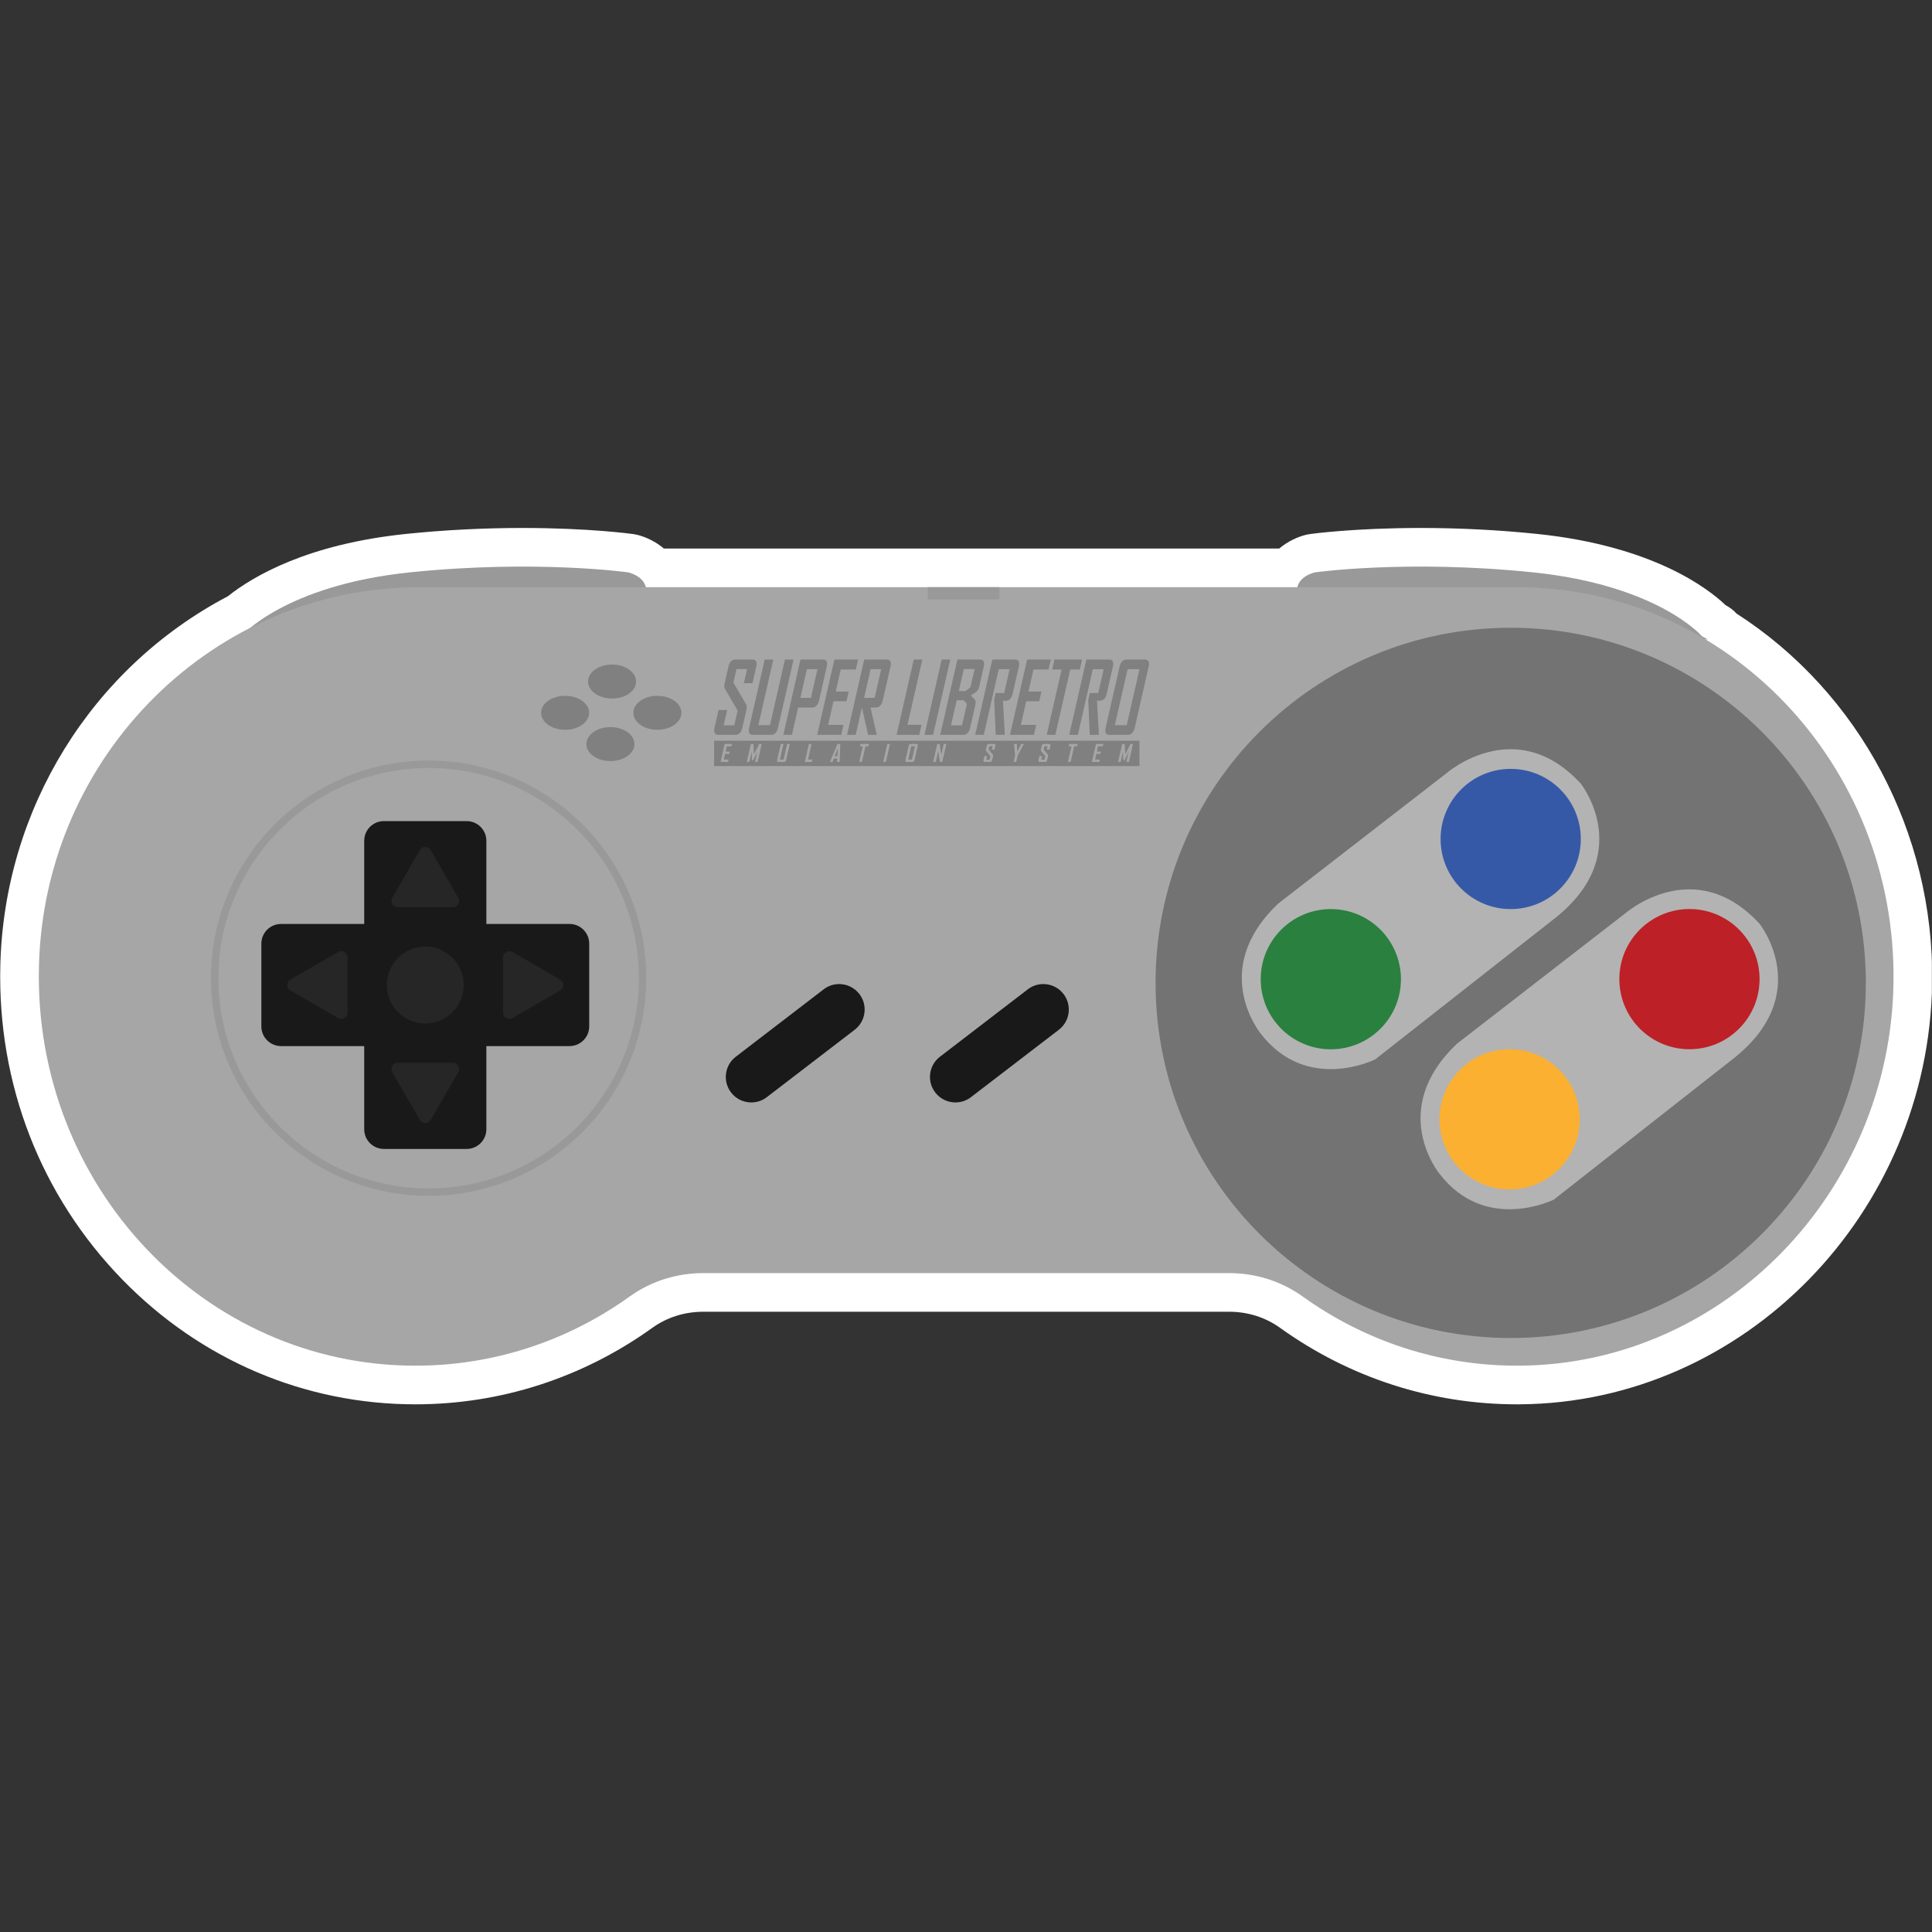 <?xml version="1.0" encoding="UTF-8" standalone="no"?>
<!-- Created with Inkscape (http://www.inkscape.org/) -->

<svg
   xmlns:dc="http://purl.org/dc/elements/1.1/"
   xmlns:cc="http://creativecommons.org/ns#"
   xmlns:rdf="http://www.w3.org/1999/02/22-rdf-syntax-ns#"
   xmlns:svg="http://www.w3.org/2000/svg"
   xmlns="http://www.w3.org/2000/svg"
   xmlns:sodipodi="http://sodipodi.sourceforge.net/DTD/sodipodi-0.dtd"
   xmlns:inkscape="http://www.inkscape.org/namespaces/inkscape"
   id="svg57324"
   version="1.1"
   inkscape:version="0.48.5 r10040"
   width="256"
   height="256"
   xml:space="preserve"
   sodipodi:docname="Nintendo - Super Nintendo Entertainment System_E.svg"
   inkscape:export-filename="/Users/margetts/Desktop/BAXY RetroActive/png_marked/Nintendo - Super Nintendo Entertainment System_E.png"
   inkscape:export-xdpi="90.099998"
   inkscape:export-ydpi="90.099998"><rect width="100%" height="100%" fill="#333333" stroke="none"/><defs
     id="defs57328"><clipPath
       clipPathUnits="userSpaceOnUse"
       id="clipPath57338"><path
         d="M 0,128 128,128 128,0 0,0 0,128 z"
         id="path57340"
         inkscape:connector-curvature="0" /></clipPath></defs><sodipodi:namedview
     pagecolor="#ffffff"
     bordercolor="#666666"
     borderopacity="1"
     objecttolerance="10"
     gridtolerance="10"
     guidetolerance="10"
     inkscape:pageopacity="0"
     inkscape:pageshadow="2"
     inkscape:window-width="1676"
     inkscape:window-height="1005"
     id="namedview57326"
     showgrid="false"
     inkscape:zoom="5.23125"
     inkscape:cx="56.009558"
     inkscape:cy="80"
     inkscape:window-x="4"
     inkscape:window-y="1"
     inkscape:window-maximized="1"
     inkscape:current-layer="g57332" /><g
     id="g57332"
     inkscape:groupmode="layer"
     inkscape:label="Nintendo - Super Nintendo Entertainment System_E"
     transform="matrix(1.25,0,0,-1.25,0,256)"><g
       id="g57334"
       transform="matrix(1.6,0,0,1.6,-0.012,0.507)"><g
         id="g57336"
         clip-path="url(#clipPath57338)"><g
           id="g57342"
           transform="translate(115.049,87.04)"><path
             d="m 0,0 c -0.181,0.198 -0.395,0.37 -0.64,0.506 l -0.075,0.042 c -1.142,1.091 -4.792,3.928 -12.507,4.723 -2.538,0.261 -5.127,0.393 -7.696,0.393 -4.401,0 -7.226,-0.388 -7.344,-0.405 -0.086,-0.012 -0.17,-0.028 -0.254,-0.048 -0.562,-0.138 -1.212,-0.436 -1.773,-0.909 l -18.541,0 -4.747,0 -17.48,0 c -0.561,0.473 -1.211,0.771 -1.773,0.909 -0.084,0.02 -0.168,0.036 -0.254,0.048 -0.118,0.017 -2.943,0.405 -7.344,0.405 -2.568,0 -5.157,-0.132 -7.695,-0.393 -6.531,-0.673 -10.145,-2.798 -11.82,-4.13 -9.047,-4.761 -14.817,-14.099 -15.077,-24.437 -0.198,-7.887 2.677,-15.291 8.096,-20.849 5.19,-5.321 12.08,-8.252 19.402,-8.252 5.65,0 11.079,1.753 15.701,5.07 0.97,0.696 2.139,1.064 3.383,1.064 l 34.834,0 c 1.232,0 2.399,-0.37 3.377,-1.071 4.619,-3.312 10.045,-5.063 15.69,-5.063 l 0.202,10e-4 c 14.85,0.109 27.099,12.648 27.303,27.95 C 13.1,-14.522 8.154,-5.244 0,0"
             style="fill:#ffffff;fill-opacity:1;fill-rule:nonzero;stroke:none"
             id="path57344"
             inkscape:connector-curvature="0" /></g><g
           id="g57346"
           transform="translate(15.986,85.532)"><path
             d="m 0,0 c 0,0 2.89,3.377 11.202,4.233 8.311,0.855 14.422,0 14.422,0 0,0 1.203,-0.245 1.213,-1.223 L -0.394,-0.22"
             style="fill:#999999;fill-opacity:1;fill-rule:nonzero;stroke:none"
             id="path57348"
             inkscape:connector-curvature="0" /></g><g
           id="g57350"
           transform="translate(112.766,85.532)"><path
             d="m 0,0 c 0,0 -2.89,3.377 -11.202,4.233 -8.311,0.855 -14.422,0 -14.422,0 0,0 -1.203,-0.245 -1.213,-1.223 L 0.394,-0.22"
             style="fill:#999999;fill-opacity:1;fill-rule:nonzero;stroke:none"
             id="path57352"
             inkscape:connector-curvature="0" /></g><g
           id="g57354"
           transform="translate(100.512,88.782)"><path
             d="m 0,0 -72.721,0 c -13.564,0 -24.85,-11.085 -25.203,-25.102 -0.366,-14.557 10.94,-26.477 24.939,-26.477 5.28,0 10.176,1.696 14.208,4.59 1.427,1.025 3.137,1.544 4.875,1.544 l 34.834,0 c 1.737,0 3.442,-0.527 4.869,-1.551 4.077,-2.922 9.036,-4.622 14.381,-4.582 13.505,0.099 24.577,11.464 24.763,25.424 C 25.137,-11.744 13.895,0 0,0"
             style="fill:#a6a6a6;fill-opacity:1;fill-rule:nonzero;stroke:none"
             id="path57356"
             inkscape:connector-curvature="0" /></g><g
           id="g57358"
           transform="translate(123.624,62.565)"><path
             d="m 0,0 c 0,-12.994 -10.534,-23.528 -23.528,-23.528 -12.995,0 -23.529,10.534 -23.529,23.528 0,12.994 10.534,23.528 23.529,23.528 C -10.534,23.528 0,12.994 0,0"
             style="fill:#737373;fill-opacity:1;fill-rule:nonzero;stroke:none"
             id="path57360"
             inkscape:connector-curvature="0" /></g><g
           id="g57362"
           transform="translate(37.739,66.469)"><path
             d="m 0,0 -5.509,0 0,5.509 c 0,0.721 -0.585,1.305 -1.305,1.305 l -5.482,0 c -0.721,0 -1.306,-0.584 -1.306,-1.305 l 0,-5.509 -5.509,0 c -0.72,0 -1.305,-0.584 -1.305,-1.305 l 0,-5.482 c 0,-0.721 0.585,-1.305 1.305,-1.305 l 5.509,0 0,-5.509 c 0,-0.721 0.585,-1.305 1.306,-1.305 l 5.482,0 c 0.72,0 1.305,0.584 1.305,1.305 l 0,5.509 5.509,0 c 0.721,0 1.305,0.584 1.305,1.305 l 0,5.482 C 1.305,-0.584 0.721,0 0,0"
             style="fill:#191919;fill-opacity:1;fill-rule:nonzero;stroke:none"
             id="path57364"
             inkscape:connector-curvature="0" /></g><g
           id="g57366"
           transform="translate(25.636,62.423)"><path
             d="M 0,0 C 0,1.407 1.141,2.548 2.548,2.548 3.955,2.548 5.096,1.407 5.096,0 5.096,-1.407 3.955,-2.548 2.548,-2.548 1.141,-2.548 0,-1.407 0,0"
             style="fill:#262626;fill-opacity:1;fill-rule:nonzero;stroke:none"
             id="path57368"
             inkscape:connector-curvature="0" /></g><g
           id="g57370"
           transform="translate(84.695,67.82)"><path
             d="m 0,0 11.123,8.617 c 0,0 4.583,4.033 8.922,-0.672 0,0 3.789,-4.767 -1.956,-9.106 L 6.417,-10.328 c 0,0 -4.522,-2.261 -7.578,1.711 0,0 -3.484,4.217 1.161,8.617"
             style="fill:#b3b3b3;fill-opacity:1;fill-rule:nonzero;stroke:none"
             id="path57372"
             inkscape:connector-curvature="0" /></g><g
           id="g57374"
           transform="translate(88.178,67.454)"><path
             d="m 0,0 c -2.565,0 -4.645,-2.08 -4.645,-4.645 0,-2.565 2.08,-4.644 4.645,-4.644 2.565,0 4.645,2.079 4.645,4.644 C 4.645,-2.08 2.565,0 0,0"
             style="fill:#2a803e;fill-opacity:1;fill-rule:nonzero;stroke:none"
             id="path57376"
             inkscape:connector-curvature="0" /></g><g
           id="g57378"
           transform="translate(100.095,76.743)"><path
             d="m 0,0 c -2.565,0 -4.645,-2.079 -4.645,-4.645 0,-2.565 2.08,-4.644 4.645,-4.644 2.565,0 4.645,2.079 4.645,4.644 C 4.645,-2.079 2.565,0 0,0"
             style="fill:#3659a7;fill-opacity:1;fill-rule:nonzero;stroke:none"
             id="path57380"
             inkscape:connector-curvature="0" /></g><g
           id="g57382"
           transform="translate(96.538,58.536)"><path
             d="m 0,0 11.123,8.617 c 0,0 4.583,4.033 8.922,-0.672 0,0 3.789,-4.767 -1.956,-9.106 L 6.417,-10.328 c 0,0 -4.523,-2.261 -7.578,1.711 0,0 -3.484,4.217 1.161,8.617"
             style="fill:#b3b3b3;fill-opacity:1;fill-rule:nonzero;stroke:none"
             id="path57384"
             inkscape:connector-curvature="0" /></g><g
           id="g57386"
           transform="translate(100.021,58.169)"><path
             d="m 0,0 c -2.565,0 -4.645,-2.079 -4.645,-4.645 0,-2.565 2.08,-4.644 4.645,-4.644 2.565,0 4.645,2.079 4.645,4.644 C 4.645,-2.079 2.565,0 0,0"
             style="fill:#fbb031;fill-opacity:1;fill-rule:nonzero;stroke:none"
             id="path57388"
             inkscape:connector-curvature="0" /></g><g
           id="g57390"
           transform="translate(116.583,62.814)"><path
             d="M 0,0 C 0,0.321 -0.033,0.634 -0.094,0.936 -0.218,1.541 -0.459,2.103 -0.793,2.597 -1.127,3.091 -1.553,3.517 -2.048,3.851 -2.789,4.352 -3.683,4.645 -4.645,4.645 -5.606,4.645 -6.5,4.352 -7.241,3.851 -7.736,3.517 -8.162,3.091 -8.496,2.597 -8.83,2.103 -9.071,1.541 -9.195,0.936 -9.257,0.634 -9.289,0.321 -9.289,0 l 0,0 c 0,-0.321 0.032,-0.634 0.094,-0.936 0.433,-2.117 2.306,-3.709 4.55,-3.709 2.245,0 4.118,1.592 4.551,3.709 C -0.033,-0.634 0,-0.321 0,0 z"
             style="fill:#bd2026;fill-opacity:1;fill-rule:nonzero;stroke:none"
             id="path57392"
             inkscape:connector-curvature="0" /></g><g
           id="g57394"
           transform="translate(70.47,61.826)"><path
             d="m 0,0 c -0.322,0.42 -0.811,0.661 -1.341,0.661 -0.374,0 -0.729,-0.121 -1.026,-0.349 l -5.822,-4.466 c -0.739,-0.566 -0.879,-1.628 -0.312,-2.367 0.322,-0.42 0.811,-0.661 1.341,-0.661 0.373,0 0.728,0.121 1.026,0.349 l 5.822,4.466 C 0.427,-1.8 0.567,-0.739 0,0"
             style="fill:#191919;fill-opacity:1;fill-rule:nonzero;stroke:none"
             id="path57396"
             inkscape:connector-curvature="0" /></g><g
           id="g57398"
           transform="translate(55.603,62.486)"><path
             d="m 0,0 c -0.374,0 -0.729,-0.12 -1.026,-0.349 l -5.822,-4.466 c -0.358,-0.274 -0.588,-0.672 -0.647,-1.119 -0.059,-0.446 0.06,-0.89 0.334,-1.248 0.323,-0.42 0.811,-0.66 1.341,-0.66 0.374,0 0.729,0.12 1.026,0.348 l 5.823,4.466 c 0.357,0.275 0.587,0.672 0.646,1.119 0.059,0.447 -0.06,0.89 -0.334,1.248 C 1.018,-0.241 0.53,0 0,0"
             style="fill:#191919;fill-opacity:1;fill-rule:nonzero;stroke:none"
             id="path57400"
             inkscape:connector-curvature="0" /></g><g
           id="g57402"
           transform="translate(19.245,62.784)"><path
             d="m 0,0 3.164,1.826 c 0.277,0.161 0.625,-0.04 0.625,-0.36 l 0,-3.653 c 0,-0.321 -0.348,-0.521 -0.625,-0.361 L 0,-0.722 C -0.278,-0.561 -0.278,-0.16 0,0"
             style="fill:#262626;fill-opacity:1;fill-rule:nonzero;stroke:none"
             id="path57404"
             inkscape:connector-curvature="0" /></g><g
           id="g57406"
           transform="translate(37.122,62.062)"><path
             d="m 0,0 -3.164,-1.826 c -0.277,-0.161 -0.625,0.04 -0.625,0.36 l 0,3.653 c 0,0.321 0.348,0.521 0.625,0.361 L 0,0.722 C 0.278,0.561 0.278,0.16 0,0"
             style="fill:#262626;fill-opacity:1;fill-rule:nonzero;stroke:none"
             id="path57408"
             inkscape:connector-curvature="0" /></g><g
           id="g57410"
           transform="translate(28.544,71.362)"><path
             d="m 0,0 1.826,-3.164 c 0.161,-0.277 -0.04,-0.625 -0.36,-0.625 l -3.653,0 c -0.321,0 -0.521,0.348 -0.361,0.625 L -0.722,0 C -0.561,0.278 -0.16,0.278 0,0"
             style="fill:#262626;fill-opacity:1;fill-rule:nonzero;stroke:none"
             id="path57412"
             inkscape:connector-curvature="0" /></g><g
           id="g57414"
           transform="translate(27.823,53.484)"><path
             d="m 0,0 -1.826,3.164 c -0.161,0.277 0.04,0.625 0.36,0.625 l 3.653,0 c 0.321,0 0.521,-0.348 0.361,-0.625 L 0.722,0 C 0.561,-0.278 0.16,-0.278 0,0"
             style="fill:#262626;fill-opacity:1;fill-rule:nonzero;stroke:none"
             id="path57416"
             inkscape:connector-curvature="0" /></g><g
           id="g57418"
           transform="translate(28.405,77.293)"><path
             d="m 0,0 c -7.963,0 -14.418,-6.455 -14.418,-14.418 0,-7.962 6.455,-14.417 14.418,-14.417 7.963,0 14.418,6.455 14.418,14.417 C 14.418,-6.455 7.963,0 0,0 m 0,-0.489 c 7.68,0 13.929,-6.248 13.929,-13.929 0,-7.68 -6.249,-13.929 -13.929,-13.929 -7.68,0 -13.929,6.249 -13.929,13.929 0,7.681 6.249,13.929 13.929,13.929"
             style="fill:#999999;fill-opacity:1;fill-rule:nonzero;stroke:none"
             id="path57420"
             inkscape:connector-curvature="0" /></g><path
           d="m 66.219,87.968 -4.747,0 0,0.814 4.747,0 0,-0.814 z"
           style="fill:#999999;fill-opacity:1;fill-rule:nonzero;stroke:none"
           id="path57422"
           inkscape:connector-curvature="0" /><g
           id="g57424"
           transform="translate(48.736,78.999)"><path
             d="m 0,0 -1.151,0 c -0.22,0 -0.308,0.163 -0.241,0.457 l 0.27,1.188 0.571,0 -0.232,-1.018 0.701,0 0.223,0.979 -0.824,1.416 C -0.753,3.133 -0.76,3.231 -0.717,3.42 l 0.252,1.11 c 0.067,0.294 0.229,0.457 0.45,0.457 l 1.151,0 c 0.22,0 0.308,-0.163 0.243,-0.45 L 1.125,3.42 l -0.571,0 0.214,0.94 -0.701,0 -0.205,-0.9 0.825,-1.41 C 0.755,1.932 0.763,1.834 0.72,1.645 L 0.45,0.457 C 0.383,0.163 0.22,0 0,0"
             style="fill:#808080;fill-opacity:1;fill-rule:nonzero;stroke:none"
             id="path57426"
             inkscape:connector-curvature="0" /></g><g
           id="g57428"
           transform="translate(51.096,78.999)"><path
             d="m 0,0 -1.216,0 c -0.225,0 -0.308,0.163 -0.241,0.457 l 1.031,4.53 0.571,0 -0.99,-4.347 0.77,0 0.99,4.347 0.571,0 -1.032,-4.53 C 0.388,0.163 0.225,0 0,0"
             style="fill:#808080;fill-opacity:1;fill-rule:nonzero;stroke:none"
             id="path57430"
             inkscape:connector-curvature="0" /></g><g
           id="g57432"
           transform="translate(54.167,83.346)"><path
             d="m 0,0 -0.701,0 -0.432,-1.9 0.7,0 L 0,0 z m -0.353,-2.539 -0.926,0 -0.412,-1.808 -0.57,0 1.135,4.986 1.497,0 c 0.225,0 0.313,-0.163 0.246,-0.456 L 0.103,-2.076 C 0.036,-2.37 -0.128,-2.539 -0.353,-2.539"
             style="fill:#808080;fill-opacity:1;fill-rule:nonzero;stroke:none"
             id="path57434"
             inkscape:connector-curvature="0" /></g><g
           id="g57436"
           transform="translate(54.152,78.999)"><path
             d="m 0,0 1.136,4.987 1.571,0 -0.15,-0.659 -1.001,0 -0.332,-1.456 0.861,0 -0.147,-0.646 -0.861,0 -0.357,-1.567 1.016,0 L 1.586,0 0,0 z"
             style="fill:#808080;fill-opacity:1;fill-rule:nonzero;stroke:none"
             id="path57438"
             inkscape:connector-curvature="0" /></g><g
           id="g57440"
           transform="translate(59.409,78.999)"><path
             d="m 0,0 1.136,4.987 0.57,0 -0.984,-4.321 0.931,0 L 1.501,0 0,0 z"
             style="fill:#808080;fill-opacity:1;fill-rule:nonzero;stroke:none"
             id="path57442"
             inkscape:connector-curvature="0" /></g><g
           id="g57444"
           transform="translate(61.259,78.999)"><path
             d="m 0,0 1.136,4.987 0.57,0 L 0.57,0 0,0 z"
             style="fill:#808080;fill-opacity:1;fill-rule:nonzero;stroke:none"
             id="path57446"
             inkscape:connector-curvature="0" /></g><g
           id="g57448"
           transform="translate(64.068,81.049)"><path
             d="m 0,0 -0.226,0.241 -0.45,0 -0.379,-1.664 0.731,0 L 0,0 z m 0.511,2.311 -0.716,0 -0.333,-1.463 0.441,0 0.333,0.255 0.275,1.208 z m -0.753,-4.361 -1.526,0 1.136,4.987 1.516,0 c 0.22,0 0.303,-0.163 0.236,-0.457 L 0.827,1.194 C 0.774,0.96 0.698,0.848 0.54,0.744 L 0.261,0.555 0.466,0.352 C 0.577,0.248 0.604,0.124 0.55,-0.111 L 0.213,-1.593 C 0.146,-1.886 -0.017,-2.05 -0.242,-2.05"
             style="fill:#808080;fill-opacity:1;fill-rule:nonzero;stroke:none"
             id="path57450"
             inkscape:connector-curvature="0" /></g><g
           id="g57452"
           transform="translate(65.977,78.999)"><path
             d="M 0,0 -0.103,2.317 0,2.768 l 0.56,0 0.36,1.579 -0.721,0 -0.99,-4.347 -0.57,0 1.135,4.987 1.517,0 c 0.225,0 0.308,-0.163 0.241,-0.457 L 1.119,2.715 C 1.052,2.422 0.896,2.265 0.675,2.259 l -0.196,0 L 0.602,0.026 0.596,0 0,0 z"
             style="fill:#808080;fill-opacity:1;fill-rule:nonzero;stroke:none"
             id="path57454"
             inkscape:connector-curvature="0" /></g><g
           id="g57456"
           transform="translate(66.921,78.999)"><path
             d="m 0,0 1.136,4.987 1.571,0 -0.15,-0.659 -1.001,0 -0.331,-1.456 0.86,0 -0.147,-0.646 -0.86,0 -0.357,-1.567 1.015,0 L 1.586,0 0,0 z"
             style="fill:#808080;fill-opacity:1;fill-rule:nonzero;stroke:none"
             id="path57458"
             inkscape:connector-curvature="0" /></g><g
           id="g57460"
           transform="translate(70.913,83.327)"><path
             d="m 0,0 -0.986,-4.328 -0.57,0 0.986,4.328 -0.626,0 0.15,0.659 1.827,0 L 0.631,0 0,0 z"
             style="fill:#808080;fill-opacity:1;fill-rule:nonzero;stroke:none"
             id="path57462"
             inkscape:connector-curvature="0" /></g><g
           id="g57464"
           transform="translate(72.209,78.999)"><path
             d="M 0,0 -0.103,2.317 0,2.768 l 0.56,0 0.36,1.579 -0.72,0 L -0.79,0 l -0.571,0 1.135,4.987 1.517,0 c 0.225,0 0.308,-0.163 0.241,-0.457 L 1.119,2.715 C 1.052,2.422 0.896,2.265 0.675,2.259 l -0.196,0 L 0.602,0.026 0.596,0 0,0 z"
             style="fill:#808080;fill-opacity:1;fill-rule:nonzero;stroke:none"
             id="path57466"
             inkscape:connector-curvature="0" /></g><g
           id="g57468"
           transform="translate(75.5,83.346)"><path
             d="m 0,0 -0.786,0 -0.844,-3.708 0.786,0 L 0,0 z m -0.765,-4.347 -1.241,0 c -0.22,0 -0.303,0.163 -0.236,0.456 l 0.927,4.074 c 0.067,0.293 0.224,0.456 0.445,0.456 l 1.241,0 c 0.22,0 0.308,-0.163 0.241,-0.456 l -0.928,-4.074 c -0.067,-0.293 -0.229,-0.456 -0.449,-0.456"
             style="fill:#808080;fill-opacity:1;fill-rule:nonzero;stroke:none"
             id="path57470"
             inkscape:connector-curvature="0" /></g><g
           id="g57472"
           transform="translate(57.956,81.447)"><path
             d="m 0,0 -0.7,0 0.432,1.9 0.701,0 L 0,0 z m 0.803,2.539 -1.496,0 -1.136,-4.987 0.571,0 0.412,1.808 0.001,0 0.412,-1.808 0.57,0 -0.411,1.808 0.353,0 c 0.226,0 0.389,0.17 0.456,0.464 L 1.05,2.082 C 1.117,2.376 1.029,2.539 0.803,2.539"
             style="fill:#808080;fill-opacity:1;fill-rule:nonzero;stroke:none"
             id="path57474"
             inkscape:connector-curvature="0" /></g><path
           d="m 75.5,76.929 -28.179,0 0,1.678 28.179,0 0,-1.678 z"
           style="fill:#808080;fill-opacity:1;fill-rule:nonzero;stroke:none"
           id="path57476"
           inkscape:connector-curvature="0" /><g
           id="g57478"
           transform="translate(47.749,77.204)"><path
             d="m 0,0 0.271,1.189 0.488,0 -0.035,-0.157 -0.312,0 -0.079,-0.347 0.268,0 -0.035,-0.154 -0.268,0 -0.085,-0.374 0.316,0 L 0.493,0 0,0 z"
             style="fill:#a6a6a6;fill-opacity:1;fill-rule:nonzero;stroke:none"
             id="path57480"
             inkscape:connector-curvature="0" /></g><g
           id="g57482"
           transform="translate(50.033,77.204)"><path
             d="m 0,0 0.134,0.587 c 0.01,0.045 0.04,0.129 0.04,0.129 l -0.292,-0.607 -0.091,0 -0.016,0.607 c 0,0 -0.008,-0.084 -0.018,-0.129 L -0.377,0 l -0.171,0 0.271,1.189 0.168,0 0.037,-0.657 C -0.071,0.522 -0.08,0.478 -0.08,0.478 c 0,0 0.012,0.044 0.017,0.054 l 0.337,0.657 0.168,0 L 0.171,0 0,0 z"
             style="fill:#a6a6a6;fill-opacity:1;fill-rule:nonzero;stroke:none"
             id="path57484"
             inkscape:connector-curvature="0" /></g><g
           id="g57486"
           transform="translate(51.953,77.204)"><path
             d="m 0,0 -0.378,0 c -0.07,0 -0.099,0.039 -0.083,0.109 l 0.246,1.08 0.178,0 -0.236,-1.037 0.24,0 0.236,1.037 0.177,0 -0.246,-1.08 C 0.118,0.039 0.07,0 0,0"
             style="fill:#a6a6a6;fill-opacity:1;fill-rule:nonzero;stroke:none"
             id="path57488"
             inkscape:connector-curvature="0" /></g><g
           id="g57490"
           transform="translate(53.327,77.204)"><path
             d="m 0,0 0.271,1.189 0.177,0 -0.234,-1.03 0.289,0 L 0.467,0 0,0 z"
             style="fill:#a6a6a6;fill-opacity:1;fill-rule:nonzero;stroke:none"
             id="path57492"
             inkscape:connector-curvature="0" /></g><g
           id="g57494"
           transform="translate(55.522,78.12)"><path
             d="m 0,0 -0.21,-0.537 0.175,0 L 0,0 z m -0.061,-0.915 0.016,0.225 -0.223,0 -0.087,-0.225 -0.176,0 0.001,0.003 0.501,1.188 0.187,0 -0.042,-1.188 -0.001,-0.003 -0.176,0 z"
             style="fill:#a6a6a6;fill-opacity:1;fill-rule:nonzero;stroke:none"
             id="path57496"
             inkscape:connector-curvature="0" /></g><g
           id="g57498"
           transform="translate(57.347,78.237)"><path
             d="m 0,0 -0.235,-1.032 -0.177,0 0.235,1.032 -0.195,0 0.035,0.157 0.569,0 L 0.196,0 0,0 z"
             style="fill:#a6a6a6;fill-opacity:1;fill-rule:nonzero;stroke:none"
             id="path57500"
             inkscape:connector-curvature="0" /></g><g
           id="g57502"
           transform="translate(58.523,77.204)"><path
             d="m 0,0 0.271,1.189 0.177,0 L 0.177,0 0,0 z"
             style="fill:#a6a6a6;fill-opacity:1;fill-rule:nonzero;stroke:none"
             id="path57504"
             inkscape:connector-curvature="0" /></g><g
           id="g57506"
           transform="translate(60.626,78.241)"><path
             d="m 0,0 -0.244,0 -0.202,-0.884 0.245,0 L 0,0 z m -0.166,-1.037 -0.386,0 c -0.069,0 -0.097,0.039 -0.081,0.109 l 0.221,0.972 c 0.016,0.07 0.062,0.109 0.131,0.109 l 0.386,0 c 0.068,0 0.098,-0.039 0.082,-0.109 l -0.221,-0.972 c -0.016,-0.07 -0.064,-0.109 -0.132,-0.109"
             style="fill:#a6a6a6;fill-opacity:1;fill-rule:nonzero;stroke:none"
             id="path57508"
             inkscape:connector-curvature="0" /></g><g
           id="g57510"
           transform="translate(62.279,77.204)"><path
             d="m 0,0 -0.114,0.749 c 0,0 -0.002,-0.055 -0.009,-0.086 L -0.274,0 l -0.173,0 0.271,1.189 0.156,0 0.118,-0.733 c 0,0 0.001,0.055 0.008,0.086 l 0.148,0.647 0.173,0 L 0.156,0 0,0 z"
             style="fill:#a6a6a6;fill-opacity:1;fill-rule:nonzero;stroke:none"
             id="path57512"
             inkscape:connector-curvature="0" /></g><g
           id="g57514"
           transform="translate(65.604,77.204)"><path
             d="m 0,0 -0.358,0 c -0.068,0 -0.099,0.039 -0.083,0.109 l 0.065,0.283 0.177,0 -0.055,-0.243 0.218,0 0.053,0.234 -0.279,0.338 C -0.286,0.747 -0.29,0.771 -0.28,0.816 l 0.061,0.264 c 0.016,0.07 0.063,0.109 0.132,0.109 l 0.358,0 c 0.068,0 0.098,-0.039 0.083,-0.107 l -0.061,-0.266 -0.177,0 0.051,0.224 -0.218,0 L -0.1,0.825 0.18,0.489 C 0.203,0.461 0.207,0.437 0.197,0.392 L 0.132,0.109 C 0.116,0.039 0.069,0 0,0"
             style="fill:#a6a6a6;fill-opacity:1;fill-rule:nonzero;stroke:none"
             id="path57516"
             inkscape:connector-curvature="0" /></g><g
           id="g57518"
           transform="translate(67.436,77.642)"><path
             d="m 0,0 -0.1,-0.437 -0.179,0 0.1,0.437 -0.065,0.746 0.001,0.006 0.184,0 0.024,-0.517 0.259,0.517 0.182,0 L 0.405,0.746 0,0 z"
             style="fill:#a6a6a6;fill-opacity:1;fill-rule:nonzero;stroke:none"
             id="path57520"
             inkscape:connector-curvature="0" /></g><g
           id="g57522"
           transform="translate(69.248,77.204)"><path
             d="m 0,0 -0.358,0 c -0.068,0 -0.099,0.039 -0.083,0.109 l 0.065,0.283 0.177,0 -0.055,-0.243 0.218,0 0.053,0.234 -0.279,0.338 C -0.286,0.747 -0.29,0.771 -0.28,0.816 l 0.061,0.264 c 0.016,0.07 0.063,0.109 0.132,0.109 l 0.358,0 c 0.068,0 0.098,-0.039 0.083,-0.107 l -0.061,-0.266 -0.177,0 0.051,0.224 -0.218,0 L -0.1,0.825 0.18,0.489 C 0.203,0.461 0.207,0.437 0.197,0.392 L 0.132,0.109 C 0.116,0.039 0.069,0 0,0"
             style="fill:#a6a6a6;fill-opacity:1;fill-rule:nonzero;stroke:none"
             id="path57524"
             inkscape:connector-curvature="0" /></g><g
           id="g57526"
           transform="translate(71.174,78.237)"><path
             d="m 0,0 -0.235,-1.032 -0.177,0 0.235,1.032 -0.195,0 0.035,0.157 0.569,0 L 0.196,0 0,0 z"
             style="fill:#a6a6a6;fill-opacity:1;fill-rule:nonzero;stroke:none"
             id="path57528"
             inkscape:connector-curvature="0" /></g><g
           id="g57530"
           transform="translate(72.347,77.204)"><path
             d="m 0,0 0.271,1.189 0.489,0 -0.036,-0.157 -0.312,0 -0.079,-0.347 0.268,0 -0.035,-0.154 -0.268,0 -0.085,-0.374 0.316,0 L 0.493,0 0,0 z"
             style="fill:#a6a6a6;fill-opacity:1;fill-rule:nonzero;stroke:none"
             id="path57532"
             inkscape:connector-curvature="0" /></g><g
           id="g57534"
           transform="translate(74.631,77.204)"><path
             d="m 0,0 0.134,0.587 c 0.01,0.045 0.04,0.129 0.04,0.129 l -0.292,-0.607 -0.091,0 -0.016,0.607 c 0,0 -0.008,-0.084 -0.018,-0.129 L -0.377,0 l -0.171,0 0.271,1.189 0.168,0 0.037,-0.657 C -0.071,0.522 -0.08,0.478 -0.08,0.478 c 0,0 0.012,0.044 0.018,0.054 l 0.336,0.657 0.168,0 L 0.171,0 0,0 z"
             style="fill:#a6a6a6;fill-opacity:1;fill-rule:nonzero;stroke:none"
             id="path57536"
             inkscape:connector-curvature="0" /></g><g
           id="g57538"
           transform="translate(39.039,80.458)"><path
             d="m 0,0 c 0,-0.622 -0.713,-1.126 -1.592,-1.126 -0.879,0 -1.592,0.504 -1.592,1.126 0,0.622 0.713,1.126 1.592,1.126 C -0.713,1.126 0,0.622 0,0"
             style="fill:#808080;fill-opacity:1;fill-rule:nonzero;stroke:none"
             id="path57540"
             inkscape:connector-curvature="0" /></g><g
           id="g57542"
           transform="translate(42.041,78.386)"><path
             d="m 0,0 c 0,-0.622 -0.713,-1.126 -1.592,-1.126 -0.879,0 -1.592,0.504 -1.592,1.126 0,0.622 0.713,1.126 1.592,1.126 C -0.713,1.126 0,0.622 0,0"
             style="fill:#808080;fill-opacity:1;fill-rule:nonzero;stroke:none"
             id="path57544"
             inkscape:connector-curvature="0" /></g><g
           id="g57546"
           transform="translate(42.151,82.529)"><path
             d="m 0,0 c 0,-0.622 -0.713,-1.126 -1.592,-1.126 -0.879,0 -1.592,0.504 -1.592,1.126 0,0.622 0.713,1.126 1.592,1.126 C -0.713,1.126 0,0.622 0,0"
             style="fill:#808080;fill-opacity:1;fill-rule:nonzero;stroke:none"
             id="path57548"
             inkscape:connector-curvature="0" /></g><g
           id="g57550"
           transform="translate(45.153,80.458)"><path
             d="m 0,0 c 0,-0.622 -0.713,-1.126 -1.592,-1.126 -0.879,0 -1.592,0.504 -1.592,1.126 0,0.622 0.713,1.126 1.592,1.126 C -0.713,1.126 0,0.622 0,0"
             style="fill:#808080;fill-opacity:1;fill-rule:nonzero;stroke:none"
             id="path57552"
             inkscape:connector-curvature="0" /></g></g></g></g></svg>